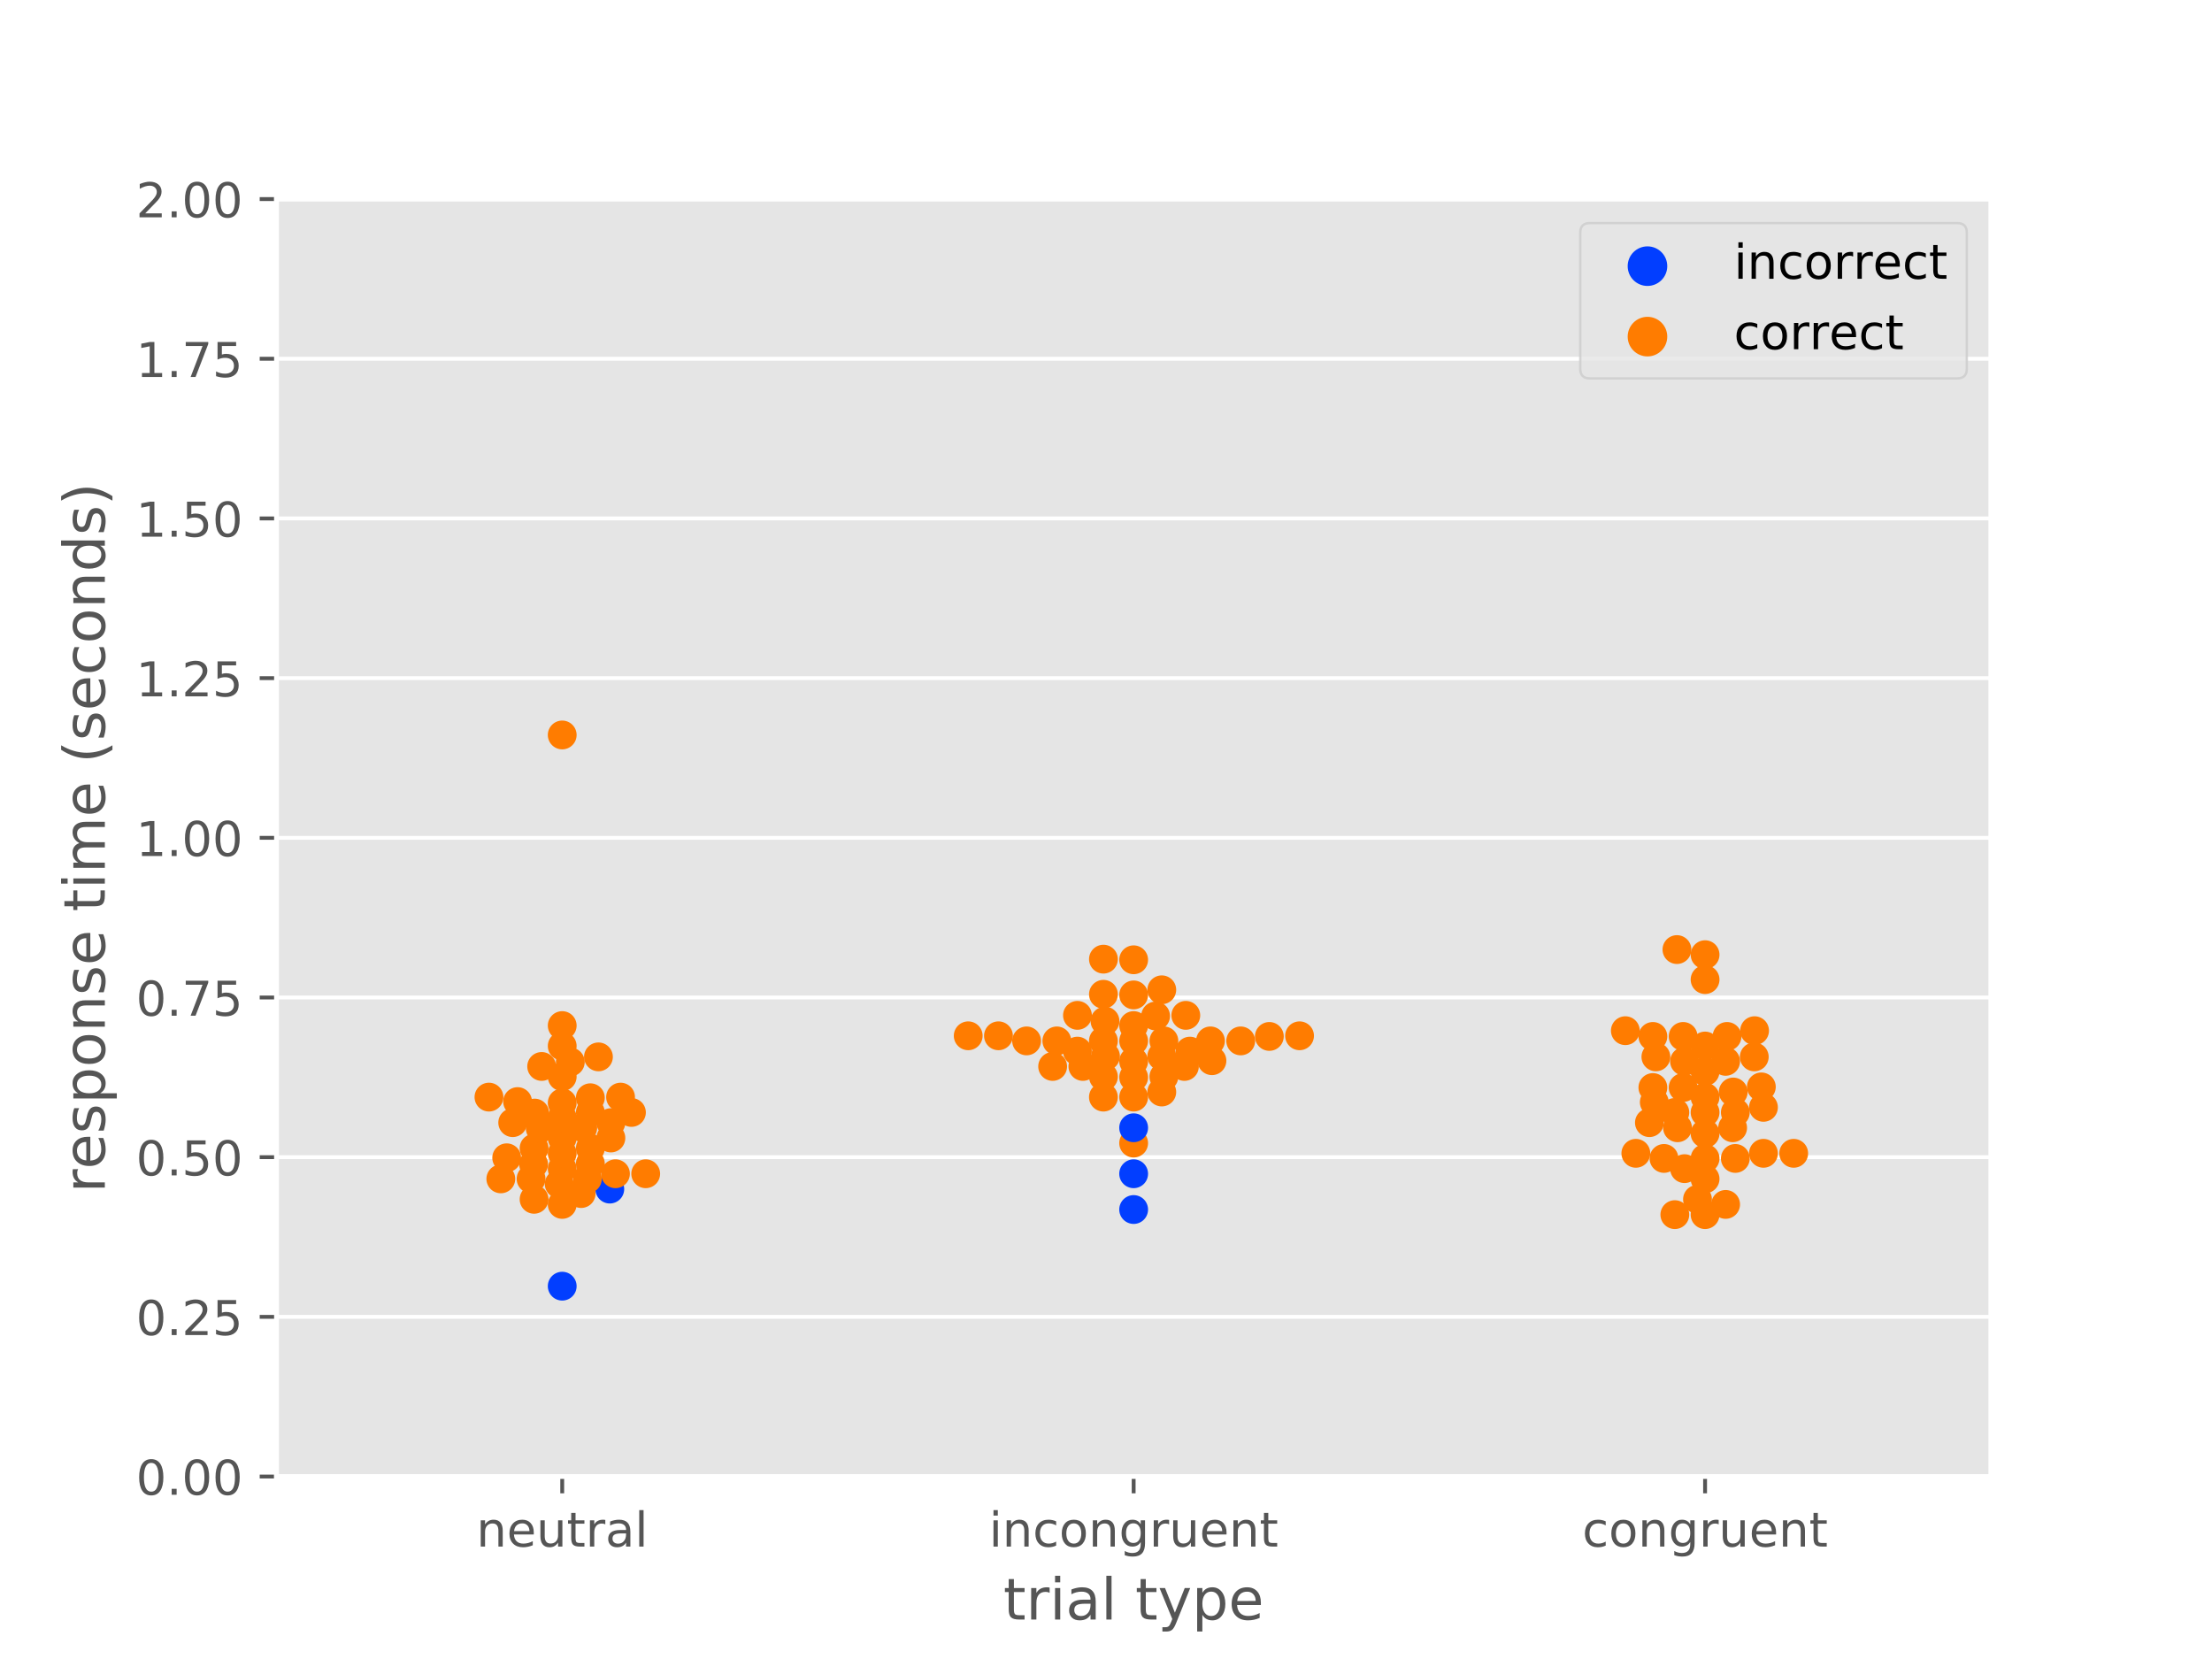 <?xml version="1.0" encoding="utf-8" standalone="no"?>
<!DOCTYPE svg PUBLIC "-//W3C//DTD SVG 1.1//EN"
  "http://www.w3.org/Graphics/SVG/1.1/DTD/svg11.dtd">
<!-- Created with matplotlib (https://matplotlib.org/) -->
<svg height="345.6pt" version="1.1" viewBox="0 0 460.8 345.6" width="460.8pt" xmlns="http://www.w3.org/2000/svg" xmlns:xlink="http://www.w3.org/1999/xlink">
 <defs>
  <style type="text/css">
*{stroke-linecap:butt;stroke-linejoin:round;}
  </style>
 </defs>
 <g id="figure_1">
  <g id="patch_1">
   <path d="M 0 345.6 
L 460.8 345.6 
L 460.8 0 
L 0 0 
z
" style="fill:#ffffff;"/>
  </g>
  <g id="axes_1">
   <g id="patch_2">
    <path d="M 57.6 307.584 
L 414.72 307.584 
L 414.72 41.472 
L 57.6 41.472 
z
" style="fill:#e5e5e5;"/>
   </g>
   <g id="matplotlib.axis_1">
    <g id="xtick_1">
     <g id="line2d_1">
      <defs>
       <path d="M 0 0 
L 0 3.5 
" id="m56d4033f7f" style="stroke:#555555;stroke-width:0.8;"/>
      </defs>
      <g>
       <use style="fill:#555555;stroke:#555555;stroke-width:0.8;" x="117.12" xlink:href="#m56d4033f7f" y="307.584"/>
      </g>
     </g>
     <g id="text_1">
      <!-- neutral -->
      <defs>
       <path d="M 54.891 33.016 
L 54.891 0 
L 45.906 0 
L 45.906 32.719 
Q 45.906 40.484 42.875 44.328 
Q 39.844 48.188 33.797 48.188 
Q 26.516 48.188 22.312 43.547 
Q 18.109 38.922 18.109 30.906 
L 18.109 0 
L 9.078 0 
L 9.078 54.688 
L 18.109 54.688 
L 18.109 46.188 
Q 21.344 51.125 25.703 53.562 
Q 30.078 56 35.797 56 
Q 45.219 56 50.047 50.172 
Q 54.891 44.344 54.891 33.016 
z
" id="DejaVuSans-110"/>
       <path d="M 56.203 29.594 
L 56.203 25.203 
L 14.891 25.203 
Q 15.484 15.922 20.484 11.062 
Q 25.484 6.203 34.422 6.203 
Q 39.594 6.203 44.453 7.469 
Q 49.312 8.734 54.109 11.281 
L 54.109 2.781 
Q 49.266 0.734 44.188 -0.344 
Q 39.109 -1.422 33.891 -1.422 
Q 20.797 -1.422 13.156 6.188 
Q 5.516 13.812 5.516 26.812 
Q 5.516 40.234 12.766 48.109 
Q 20.016 56 32.328 56 
Q 43.359 56 49.781 48.891 
Q 56.203 41.797 56.203 29.594 
z
M 47.219 32.234 
Q 47.125 39.594 43.094 43.984 
Q 39.062 48.391 32.422 48.391 
Q 24.906 48.391 20.391 44.141 
Q 15.875 39.891 15.188 32.172 
z
" id="DejaVuSans-101"/>
       <path d="M 8.5 21.578 
L 8.5 54.688 
L 17.484 54.688 
L 17.484 21.922 
Q 17.484 14.156 20.5 10.266 
Q 23.531 6.391 29.594 6.391 
Q 36.859 6.391 41.078 11.031 
Q 45.312 15.672 45.312 23.688 
L 45.312 54.688 
L 54.297 54.688 
L 54.297 0 
L 45.312 0 
L 45.312 8.406 
Q 42.047 3.422 37.719 1 
Q 33.406 -1.422 27.688 -1.422 
Q 18.266 -1.422 13.375 4.438 
Q 8.5 10.297 8.5 21.578 
z
M 31.109 56 
z
" id="DejaVuSans-117"/>
       <path d="M 18.312 70.219 
L 18.312 54.688 
L 36.812 54.688 
L 36.812 47.703 
L 18.312 47.703 
L 18.312 18.016 
Q 18.312 11.328 20.141 9.422 
Q 21.969 7.516 27.594 7.516 
L 36.812 7.516 
L 36.812 0 
L 27.594 0 
Q 17.188 0 13.234 3.875 
Q 9.281 7.766 9.281 18.016 
L 9.281 47.703 
L 2.688 47.703 
L 2.688 54.688 
L 9.281 54.688 
L 9.281 70.219 
z
" id="DejaVuSans-116"/>
       <path d="M 41.109 46.297 
Q 39.594 47.172 37.812 47.578 
Q 36.031 48 33.891 48 
Q 26.266 48 22.188 43.047 
Q 18.109 38.094 18.109 28.812 
L 18.109 0 
L 9.078 0 
L 9.078 54.688 
L 18.109 54.688 
L 18.109 46.188 
Q 20.953 51.172 25.484 53.578 
Q 30.031 56 36.531 56 
Q 37.453 56 38.578 55.875 
Q 39.703 55.766 41.062 55.516 
z
" id="DejaVuSans-114"/>
       <path d="M 34.281 27.484 
Q 23.391 27.484 19.188 25 
Q 14.984 22.516 14.984 16.5 
Q 14.984 11.719 18.141 8.906 
Q 21.297 6.109 26.703 6.109 
Q 34.188 6.109 38.703 11.406 
Q 43.219 16.703 43.219 25.484 
L 43.219 27.484 
z
M 52.203 31.203 
L 52.203 0 
L 43.219 0 
L 43.219 8.297 
Q 40.141 3.328 35.547 0.953 
Q 30.953 -1.422 24.312 -1.422 
Q 15.922 -1.422 10.953 3.297 
Q 6 8.016 6 15.922 
Q 6 25.141 12.172 29.828 
Q 18.359 34.516 30.609 34.516 
L 43.219 34.516 
L 43.219 35.406 
Q 43.219 41.609 39.141 45 
Q 35.062 48.391 27.688 48.391 
Q 23 48.391 18.547 47.266 
Q 14.109 46.141 10.016 43.891 
L 10.016 52.203 
Q 14.938 54.109 19.578 55.047 
Q 24.219 56 28.609 56 
Q 40.484 56 46.344 49.844 
Q 52.203 43.703 52.203 31.203 
z
" id="DejaVuSans-97"/>
       <path d="M 9.422 75.984 
L 18.406 75.984 
L 18.406 0 
L 9.422 0 
z
" id="DejaVuSans-108"/>
      </defs>
      <g style="fill:#555555;" transform="translate(99.237 322.182)scale(0.1 -0.1)">
       <use xlink:href="#DejaVuSans-110"/>
       <use x="63.379" xlink:href="#DejaVuSans-101"/>
       <use x="124.902" xlink:href="#DejaVuSans-117"/>
       <use x="188.281" xlink:href="#DejaVuSans-116"/>
       <use x="227.49" xlink:href="#DejaVuSans-114"/>
       <use x="268.604" xlink:href="#DejaVuSans-97"/>
       <use x="329.883" xlink:href="#DejaVuSans-108"/>
      </g>
     </g>
    </g>
    <g id="xtick_2">
     <g id="line2d_2">
      <g>
       <use style="fill:#555555;stroke:#555555;stroke-width:0.8;" x="236.16" xlink:href="#m56d4033f7f" y="307.584"/>
      </g>
     </g>
     <g id="text_2">
      <!-- incongruent -->
      <defs>
       <path d="M 9.422 54.688 
L 18.406 54.688 
L 18.406 0 
L 9.422 0 
z
M 9.422 75.984 
L 18.406 75.984 
L 18.406 64.594 
L 9.422 64.594 
z
" id="DejaVuSans-105"/>
       <path d="M 48.781 52.594 
L 48.781 44.188 
Q 44.969 46.297 41.141 47.344 
Q 37.312 48.391 33.406 48.391 
Q 24.656 48.391 19.812 42.844 
Q 14.984 37.312 14.984 27.297 
Q 14.984 17.281 19.812 11.734 
Q 24.656 6.203 33.406 6.203 
Q 37.312 6.203 41.141 7.25 
Q 44.969 8.297 48.781 10.406 
L 48.781 2.094 
Q 45.016 0.344 40.984 -0.531 
Q 36.969 -1.422 32.422 -1.422 
Q 20.062 -1.422 12.781 6.344 
Q 5.516 14.109 5.516 27.297 
Q 5.516 40.672 12.859 48.328 
Q 20.219 56 33.016 56 
Q 37.156 56 41.109 55.141 
Q 45.062 54.297 48.781 52.594 
z
" id="DejaVuSans-99"/>
       <path d="M 30.609 48.391 
Q 23.391 48.391 19.188 42.75 
Q 14.984 37.109 14.984 27.297 
Q 14.984 17.484 19.156 11.844 
Q 23.344 6.203 30.609 6.203 
Q 37.797 6.203 41.984 11.859 
Q 46.188 17.531 46.188 27.297 
Q 46.188 37.016 41.984 42.703 
Q 37.797 48.391 30.609 48.391 
z
M 30.609 56 
Q 42.328 56 49.016 48.375 
Q 55.719 40.766 55.719 27.297 
Q 55.719 13.875 49.016 6.219 
Q 42.328 -1.422 30.609 -1.422 
Q 18.844 -1.422 12.172 6.219 
Q 5.516 13.875 5.516 27.297 
Q 5.516 40.766 12.172 48.375 
Q 18.844 56 30.609 56 
z
" id="DejaVuSans-111"/>
       <path d="M 45.406 27.984 
Q 45.406 37.75 41.375 43.109 
Q 37.359 48.484 30.078 48.484 
Q 22.859 48.484 18.828 43.109 
Q 14.797 37.75 14.797 27.984 
Q 14.797 18.266 18.828 12.891 
Q 22.859 7.516 30.078 7.516 
Q 37.359 7.516 41.375 12.891 
Q 45.406 18.266 45.406 27.984 
z
M 54.391 6.781 
Q 54.391 -7.172 48.188 -13.984 
Q 42 -20.797 29.203 -20.797 
Q 24.469 -20.797 20.266 -20.094 
Q 16.062 -19.391 12.109 -17.922 
L 12.109 -9.188 
Q 16.062 -11.328 19.922 -12.344 
Q 23.781 -13.375 27.781 -13.375 
Q 36.625 -13.375 41.016 -8.766 
Q 45.406 -4.156 45.406 5.172 
L 45.406 9.625 
Q 42.625 4.781 38.281 2.391 
Q 33.938 0 27.875 0 
Q 17.828 0 11.672 7.656 
Q 5.516 15.328 5.516 27.984 
Q 5.516 40.672 11.672 48.328 
Q 17.828 56 27.875 56 
Q 33.938 56 38.281 53.609 
Q 42.625 51.219 45.406 46.391 
L 45.406 54.688 
L 54.391 54.688 
z
" id="DejaVuSans-103"/>
      </defs>
      <g style="fill:#555555;" transform="translate(206.021 322.182)scale(0.1 -0.1)">
       <use xlink:href="#DejaVuSans-105"/>
       <use x="27.783" xlink:href="#DejaVuSans-110"/>
       <use x="91.162" xlink:href="#DejaVuSans-99"/>
       <use x="146.143" xlink:href="#DejaVuSans-111"/>
       <use x="207.324" xlink:href="#DejaVuSans-110"/>
       <use x="270.703" xlink:href="#DejaVuSans-103"/>
       <use x="334.18" xlink:href="#DejaVuSans-114"/>
       <use x="375.293" xlink:href="#DejaVuSans-117"/>
       <use x="438.672" xlink:href="#DejaVuSans-101"/>
       <use x="500.195" xlink:href="#DejaVuSans-110"/>
       <use x="563.574" xlink:href="#DejaVuSans-116"/>
      </g>
     </g>
    </g>
    <g id="xtick_3">
     <g id="line2d_3">
      <g>
       <use style="fill:#555555;stroke:#555555;stroke-width:0.8;" x="355.2" xlink:href="#m56d4033f7f" y="307.584"/>
      </g>
     </g>
     <g id="text_3">
      <!-- congruent -->
      <g style="fill:#555555;" transform="translate(329.619 322.182)scale(0.1 -0.1)">
       <use xlink:href="#DejaVuSans-99"/>
       <use x="54.98" xlink:href="#DejaVuSans-111"/>
       <use x="116.162" xlink:href="#DejaVuSans-110"/>
       <use x="179.541" xlink:href="#DejaVuSans-103"/>
       <use x="243.018" xlink:href="#DejaVuSans-114"/>
       <use x="284.131" xlink:href="#DejaVuSans-117"/>
       <use x="347.51" xlink:href="#DejaVuSans-101"/>
       <use x="409.033" xlink:href="#DejaVuSans-110"/>
       <use x="472.412" xlink:href="#DejaVuSans-116"/>
      </g>
     </g>
    </g>
    <g id="text_4">
     <!-- trial type -->
     <defs>
      <path id="DejaVuSans-32"/>
      <path d="M 32.172 -5.078 
Q 28.375 -14.844 24.75 -17.812 
Q 21.141 -20.797 15.094 -20.797 
L 7.906 -20.797 
L 7.906 -13.281 
L 13.188 -13.281 
Q 16.891 -13.281 18.938 -11.516 
Q 21 -9.766 23.484 -3.219 
L 25.094 0.875 
L 2.984 54.688 
L 12.5 54.688 
L 29.594 11.922 
L 46.688 54.688 
L 56.203 54.688 
z
" id="DejaVuSans-121"/>
      <path d="M 18.109 8.203 
L 18.109 -20.797 
L 9.078 -20.797 
L 9.078 54.688 
L 18.109 54.688 
L 18.109 46.391 
Q 20.953 51.266 25.266 53.625 
Q 29.594 56 35.594 56 
Q 45.562 56 51.781 48.094 
Q 58.016 40.188 58.016 27.297 
Q 58.016 14.406 51.781 6.484 
Q 45.562 -1.422 35.594 -1.422 
Q 29.594 -1.422 25.266 0.953 
Q 20.953 3.328 18.109 8.203 
z
M 48.688 27.297 
Q 48.688 37.203 44.609 42.844 
Q 40.531 48.484 33.406 48.484 
Q 26.266 48.484 22.188 42.844 
Q 18.109 37.203 18.109 27.297 
Q 18.109 17.391 22.188 11.75 
Q 26.266 6.109 33.406 6.109 
Q 40.531 6.109 44.609 11.75 
Q 48.688 17.391 48.688 27.297 
z
" id="DejaVuSans-112"/>
     </defs>
     <g style="fill:#555555;" transform="translate(209.019 337.38)scale(0.12 -0.12)">
      <use xlink:href="#DejaVuSans-116"/>
      <use x="39.209" xlink:href="#DejaVuSans-114"/>
      <use x="80.322" xlink:href="#DejaVuSans-105"/>
      <use x="108.105" xlink:href="#DejaVuSans-97"/>
      <use x="169.385" xlink:href="#DejaVuSans-108"/>
      <use x="197.168" xlink:href="#DejaVuSans-32"/>
      <use x="228.955" xlink:href="#DejaVuSans-116"/>
      <use x="268.164" xlink:href="#DejaVuSans-121"/>
      <use x="327.344" xlink:href="#DejaVuSans-112"/>
      <use x="390.82" xlink:href="#DejaVuSans-101"/>
     </g>
    </g>
   </g>
   <g id="matplotlib.axis_2">
    <g id="ytick_1">
     <g id="line2d_4">
      <path clip-path="url(#p4dd59819ba)" d="M 57.6 307.584 
L 414.72 307.584 
" style="fill:none;stroke:#ffffff;stroke-linecap:square;stroke-width:0.8;"/>
     </g>
     <g id="line2d_5">
      <defs>
       <path d="M 0 0 
L -3.5 0 
" id="m94da545f03" style="stroke:#555555;stroke-width:0.8;"/>
      </defs>
      <g>
       <use style="fill:#555555;stroke:#555555;stroke-width:0.8;" x="57.6" xlink:href="#m94da545f03" y="307.584"/>
      </g>
     </g>
     <g id="text_5">
      <!-- 0.00 -->
      <defs>
       <path d="M 31.781 66.406 
Q 24.172 66.406 20.328 58.906 
Q 16.5 51.422 16.5 36.375 
Q 16.5 21.391 20.328 13.891 
Q 24.172 6.391 31.781 6.391 
Q 39.453 6.391 43.281 13.891 
Q 47.125 21.391 47.125 36.375 
Q 47.125 51.422 43.281 58.906 
Q 39.453 66.406 31.781 66.406 
z
M 31.781 74.219 
Q 44.047 74.219 50.516 64.516 
Q 56.984 54.828 56.984 36.375 
Q 56.984 17.969 50.516 8.266 
Q 44.047 -1.422 31.781 -1.422 
Q 19.531 -1.422 13.062 8.266 
Q 6.594 17.969 6.594 36.375 
Q 6.594 54.828 13.062 64.516 
Q 19.531 74.219 31.781 74.219 
z
" id="DejaVuSans-48"/>
       <path d="M 10.688 12.406 
L 21 12.406 
L 21 0 
L 10.688 0 
z
" id="DejaVuSans-46"/>
      </defs>
      <g style="fill:#555555;" transform="translate(28.334 311.383)scale(0.1 -0.1)">
       <use xlink:href="#DejaVuSans-48"/>
       <use x="63.623" xlink:href="#DejaVuSans-46"/>
       <use x="95.41" xlink:href="#DejaVuSans-48"/>
       <use x="159.033" xlink:href="#DejaVuSans-48"/>
      </g>
     </g>
    </g>
    <g id="ytick_2">
     <g id="line2d_6">
      <path clip-path="url(#p4dd59819ba)" d="M 57.6 274.32 
L 414.72 274.32 
" style="fill:none;stroke:#ffffff;stroke-linecap:square;stroke-width:0.8;"/>
     </g>
     <g id="line2d_7">
      <g>
       <use style="fill:#555555;stroke:#555555;stroke-width:0.8;" x="57.6" xlink:href="#m94da545f03" y="274.32"/>
      </g>
     </g>
     <g id="text_6">
      <!-- 0.25 -->
      <defs>
       <path d="M 19.188 8.297 
L 53.609 8.297 
L 53.609 0 
L 7.328 0 
L 7.328 8.297 
Q 12.938 14.109 22.625 23.891 
Q 32.328 33.688 34.812 36.531 
Q 39.547 41.844 41.422 45.531 
Q 43.312 49.219 43.312 52.781 
Q 43.312 58.594 39.234 62.25 
Q 35.156 65.922 28.609 65.922 
Q 23.969 65.922 18.812 64.312 
Q 13.672 62.703 7.812 59.422 
L 7.812 69.391 
Q 13.766 71.781 18.938 73 
Q 24.125 74.219 28.422 74.219 
Q 39.75 74.219 46.484 68.547 
Q 53.219 62.891 53.219 53.422 
Q 53.219 48.922 51.531 44.891 
Q 49.859 40.875 45.406 35.406 
Q 44.188 33.984 37.641 27.219 
Q 31.109 20.453 19.188 8.297 
z
" id="DejaVuSans-50"/>
       <path d="M 10.797 72.906 
L 49.516 72.906 
L 49.516 64.594 
L 19.828 64.594 
L 19.828 46.734 
Q 21.969 47.469 24.109 47.828 
Q 26.266 48.188 28.422 48.188 
Q 40.625 48.188 47.75 41.5 
Q 54.891 34.812 54.891 23.391 
Q 54.891 11.625 47.562 5.094 
Q 40.234 -1.422 26.906 -1.422 
Q 22.312 -1.422 17.547 -0.641 
Q 12.797 0.141 7.719 1.703 
L 7.719 11.625 
Q 12.109 9.234 16.797 8.062 
Q 21.484 6.891 26.703 6.891 
Q 35.156 6.891 40.078 11.328 
Q 45.016 15.766 45.016 23.391 
Q 45.016 31 40.078 35.438 
Q 35.156 39.891 26.703 39.891 
Q 22.75 39.891 18.812 39.016 
Q 14.891 38.141 10.797 36.281 
z
" id="DejaVuSans-53"/>
      </defs>
      <g style="fill:#555555;" transform="translate(28.334 278.119)scale(0.1 -0.1)">
       <use xlink:href="#DejaVuSans-48"/>
       <use x="63.623" xlink:href="#DejaVuSans-46"/>
       <use x="95.41" xlink:href="#DejaVuSans-50"/>
       <use x="159.033" xlink:href="#DejaVuSans-53"/>
      </g>
     </g>
    </g>
    <g id="ytick_3">
     <g id="line2d_8">
      <path clip-path="url(#p4dd59819ba)" d="M 57.6 241.056 
L 414.72 241.056 
" style="fill:none;stroke:#ffffff;stroke-linecap:square;stroke-width:0.8;"/>
     </g>
     <g id="line2d_9">
      <g>
       <use style="fill:#555555;stroke:#555555;stroke-width:0.8;" x="57.6" xlink:href="#m94da545f03" y="241.056"/>
      </g>
     </g>
     <g id="text_7">
      <!-- 0.50 -->
      <g style="fill:#555555;" transform="translate(28.334 244.855)scale(0.1 -0.1)">
       <use xlink:href="#DejaVuSans-48"/>
       <use x="63.623" xlink:href="#DejaVuSans-46"/>
       <use x="95.41" xlink:href="#DejaVuSans-53"/>
       <use x="159.033" xlink:href="#DejaVuSans-48"/>
      </g>
     </g>
    </g>
    <g id="ytick_4">
     <g id="line2d_10">
      <path clip-path="url(#p4dd59819ba)" d="M 57.6 207.792 
L 414.72 207.792 
" style="fill:none;stroke:#ffffff;stroke-linecap:square;stroke-width:0.8;"/>
     </g>
     <g id="line2d_11">
      <g>
       <use style="fill:#555555;stroke:#555555;stroke-width:0.8;" x="57.6" xlink:href="#m94da545f03" y="207.792"/>
      </g>
     </g>
     <g id="text_8">
      <!-- 0.75 -->
      <defs>
       <path d="M 8.203 72.906 
L 55.078 72.906 
L 55.078 68.703 
L 28.609 0 
L 18.312 0 
L 43.219 64.594 
L 8.203 64.594 
z
" id="DejaVuSans-55"/>
      </defs>
      <g style="fill:#555555;" transform="translate(28.334 211.591)scale(0.1 -0.1)">
       <use xlink:href="#DejaVuSans-48"/>
       <use x="63.623" xlink:href="#DejaVuSans-46"/>
       <use x="95.41" xlink:href="#DejaVuSans-55"/>
       <use x="159.033" xlink:href="#DejaVuSans-53"/>
      </g>
     </g>
    </g>
    <g id="ytick_5">
     <g id="line2d_12">
      <path clip-path="url(#p4dd59819ba)" d="M 57.6 174.528 
L 414.72 174.528 
" style="fill:none;stroke:#ffffff;stroke-linecap:square;stroke-width:0.8;"/>
     </g>
     <g id="line2d_13">
      <g>
       <use style="fill:#555555;stroke:#555555;stroke-width:0.8;" x="57.6" xlink:href="#m94da545f03" y="174.528"/>
      </g>
     </g>
     <g id="text_9">
      <!-- 1.00 -->
      <defs>
       <path d="M 12.406 8.297 
L 28.516 8.297 
L 28.516 63.922 
L 10.984 60.406 
L 10.984 69.391 
L 28.422 72.906 
L 38.281 72.906 
L 38.281 8.297 
L 54.391 8.297 
L 54.391 0 
L 12.406 0 
z
" id="DejaVuSans-49"/>
      </defs>
      <g style="fill:#555555;" transform="translate(28.334 178.327)scale(0.1 -0.1)">
       <use xlink:href="#DejaVuSans-49"/>
       <use x="63.623" xlink:href="#DejaVuSans-46"/>
       <use x="95.41" xlink:href="#DejaVuSans-48"/>
       <use x="159.033" xlink:href="#DejaVuSans-48"/>
      </g>
     </g>
    </g>
    <g id="ytick_6">
     <g id="line2d_14">
      <path clip-path="url(#p4dd59819ba)" d="M 57.6 141.264 
L 414.72 141.264 
" style="fill:none;stroke:#ffffff;stroke-linecap:square;stroke-width:0.8;"/>
     </g>
     <g id="line2d_15">
      <g>
       <use style="fill:#555555;stroke:#555555;stroke-width:0.8;" x="57.6" xlink:href="#m94da545f03" y="141.264"/>
      </g>
     </g>
     <g id="text_10">
      <!-- 1.25 -->
      <g style="fill:#555555;" transform="translate(28.334 145.063)scale(0.1 -0.1)">
       <use xlink:href="#DejaVuSans-49"/>
       <use x="63.623" xlink:href="#DejaVuSans-46"/>
       <use x="95.41" xlink:href="#DejaVuSans-50"/>
       <use x="159.033" xlink:href="#DejaVuSans-53"/>
      </g>
     </g>
    </g>
    <g id="ytick_7">
     <g id="line2d_16">
      <path clip-path="url(#p4dd59819ba)" d="M 57.6 108 
L 414.72 108 
" style="fill:none;stroke:#ffffff;stroke-linecap:square;stroke-width:0.8;"/>
     </g>
     <g id="line2d_17">
      <g>
       <use style="fill:#555555;stroke:#555555;stroke-width:0.8;" x="57.6" xlink:href="#m94da545f03" y="108"/>
      </g>
     </g>
     <g id="text_11">
      <!-- 1.50 -->
      <g style="fill:#555555;" transform="translate(28.334 111.799)scale(0.1 -0.1)">
       <use xlink:href="#DejaVuSans-49"/>
       <use x="63.623" xlink:href="#DejaVuSans-46"/>
       <use x="95.41" xlink:href="#DejaVuSans-53"/>
       <use x="159.033" xlink:href="#DejaVuSans-48"/>
      </g>
     </g>
    </g>
    <g id="ytick_8">
     <g id="line2d_18">
      <path clip-path="url(#p4dd59819ba)" d="M 57.6 74.736 
L 414.72 74.736 
" style="fill:none;stroke:#ffffff;stroke-linecap:square;stroke-width:0.8;"/>
     </g>
     <g id="line2d_19">
      <g>
       <use style="fill:#555555;stroke:#555555;stroke-width:0.8;" x="57.6" xlink:href="#m94da545f03" y="74.736"/>
      </g>
     </g>
     <g id="text_12">
      <!-- 1.75 -->
      <g style="fill:#555555;" transform="translate(28.334 78.535)scale(0.1 -0.1)">
       <use xlink:href="#DejaVuSans-49"/>
       <use x="63.623" xlink:href="#DejaVuSans-46"/>
       <use x="95.41" xlink:href="#DejaVuSans-55"/>
       <use x="159.033" xlink:href="#DejaVuSans-53"/>
      </g>
     </g>
    </g>
    <g id="ytick_9">
     <g id="line2d_20">
      <path clip-path="url(#p4dd59819ba)" d="M 57.6 41.472 
L 414.72 41.472 
" style="fill:none;stroke:#ffffff;stroke-linecap:square;stroke-width:0.8;"/>
     </g>
     <g id="line2d_21">
      <g>
       <use style="fill:#555555;stroke:#555555;stroke-width:0.8;" x="57.6" xlink:href="#m94da545f03" y="41.472"/>
      </g>
     </g>
     <g id="text_13">
      <!-- 2.00 -->
      <g style="fill:#555555;" transform="translate(28.334 45.271)scale(0.1 -0.1)">
       <use xlink:href="#DejaVuSans-50"/>
       <use x="63.623" xlink:href="#DejaVuSans-46"/>
       <use x="95.41" xlink:href="#DejaVuSans-48"/>
       <use x="159.033" xlink:href="#DejaVuSans-48"/>
      </g>
     </g>
    </g>
    <g id="text_14">
     <!-- response time (seconds) -->
     <defs>
      <path d="M 44.281 53.078 
L 44.281 44.578 
Q 40.484 46.531 36.375 47.5 
Q 32.281 48.484 27.875 48.484 
Q 21.188 48.484 17.844 46.438 
Q 14.5 44.391 14.5 40.281 
Q 14.5 37.156 16.891 35.375 
Q 19.281 33.594 26.516 31.984 
L 29.594 31.297 
Q 39.156 29.25 43.188 25.516 
Q 47.219 21.781 47.219 15.094 
Q 47.219 7.469 41.188 3.016 
Q 35.156 -1.422 24.609 -1.422 
Q 20.219 -1.422 15.453 -0.562 
Q 10.688 0.297 5.422 2 
L 5.422 11.281 
Q 10.406 8.688 15.234 7.391 
Q 20.062 6.109 24.812 6.109 
Q 31.156 6.109 34.562 8.281 
Q 37.984 10.453 37.984 14.406 
Q 37.984 18.062 35.516 20.016 
Q 33.062 21.969 24.703 23.781 
L 21.578 24.516 
Q 13.234 26.266 9.516 29.906 
Q 5.812 33.547 5.812 39.891 
Q 5.812 47.609 11.281 51.797 
Q 16.75 56 26.812 56 
Q 31.781 56 36.172 55.266 
Q 40.578 54.547 44.281 53.078 
z
" id="DejaVuSans-115"/>
      <path d="M 52 44.188 
Q 55.375 50.25 60.062 53.125 
Q 64.75 56 71.094 56 
Q 79.641 56 84.281 50.016 
Q 88.922 44.047 88.922 33.016 
L 88.922 0 
L 79.891 0 
L 79.891 32.719 
Q 79.891 40.578 77.094 44.375 
Q 74.312 48.188 68.609 48.188 
Q 61.625 48.188 57.562 43.547 
Q 53.516 38.922 53.516 30.906 
L 53.516 0 
L 44.484 0 
L 44.484 32.719 
Q 44.484 40.625 41.703 44.406 
Q 38.922 48.188 33.109 48.188 
Q 26.219 48.188 22.156 43.531 
Q 18.109 38.875 18.109 30.906 
L 18.109 0 
L 9.078 0 
L 9.078 54.688 
L 18.109 54.688 
L 18.109 46.188 
Q 21.188 51.219 25.484 53.609 
Q 29.781 56 35.688 56 
Q 41.656 56 45.828 52.969 
Q 50 49.953 52 44.188 
z
" id="DejaVuSans-109"/>
      <path d="M 31 75.875 
Q 24.469 64.656 21.281 53.656 
Q 18.109 42.672 18.109 31.391 
Q 18.109 20.125 21.312 9.062 
Q 24.516 -2 31 -13.188 
L 23.188 -13.188 
Q 15.875 -1.703 12.234 9.375 
Q 8.594 20.453 8.594 31.391 
Q 8.594 42.281 12.203 53.312 
Q 15.828 64.359 23.188 75.875 
z
" id="DejaVuSans-40"/>
      <path d="M 45.406 46.391 
L 45.406 75.984 
L 54.391 75.984 
L 54.391 0 
L 45.406 0 
L 45.406 8.203 
Q 42.578 3.328 38.25 0.953 
Q 33.938 -1.422 27.875 -1.422 
Q 17.969 -1.422 11.734 6.484 
Q 5.516 14.406 5.516 27.297 
Q 5.516 40.188 11.734 48.094 
Q 17.969 56 27.875 56 
Q 33.938 56 38.25 53.625 
Q 42.578 51.266 45.406 46.391 
z
M 14.797 27.297 
Q 14.797 17.391 18.875 11.75 
Q 22.953 6.109 30.078 6.109 
Q 37.203 6.109 41.297 11.75 
Q 45.406 17.391 45.406 27.297 
Q 45.406 37.203 41.297 42.844 
Q 37.203 48.484 30.078 48.484 
Q 22.953 48.484 18.875 42.844 
Q 14.797 37.203 14.797 27.297 
z
" id="DejaVuSans-100"/>
      <path d="M 8.016 75.875 
L 15.828 75.875 
Q 23.141 64.359 26.781 53.312 
Q 30.422 42.281 30.422 31.391 
Q 30.422 20.453 26.781 9.375 
Q 23.141 -1.703 15.828 -13.188 
L 8.016 -13.188 
Q 14.5 -2 17.703 9.062 
Q 20.906 20.125 20.906 31.391 
Q 20.906 42.672 17.703 53.656 
Q 14.5 64.656 8.016 75.875 
z
" id="DejaVuSans-41"/>
     </defs>
     <g style="fill:#555555;" transform="translate(21.839 248.486)rotate(-90)scale(0.12 -0.12)">
      <use xlink:href="#DejaVuSans-114"/>
      <use x="41.082" xlink:href="#DejaVuSans-101"/>
      <use x="102.605" xlink:href="#DejaVuSans-115"/>
      <use x="154.705" xlink:href="#DejaVuSans-112"/>
      <use x="218.182" xlink:href="#DejaVuSans-111"/>
      <use x="279.363" xlink:href="#DejaVuSans-110"/>
      <use x="342.742" xlink:href="#DejaVuSans-115"/>
      <use x="394.842" xlink:href="#DejaVuSans-101"/>
      <use x="456.365" xlink:href="#DejaVuSans-32"/>
      <use x="488.152" xlink:href="#DejaVuSans-116"/>
      <use x="527.361" xlink:href="#DejaVuSans-105"/>
      <use x="555.145" xlink:href="#DejaVuSans-109"/>
      <use x="652.557" xlink:href="#DejaVuSans-101"/>
      <use x="714.08" xlink:href="#DejaVuSans-32"/>
      <use x="745.867" xlink:href="#DejaVuSans-40"/>
      <use x="784.881" xlink:href="#DejaVuSans-115"/>
      <use x="836.98" xlink:href="#DejaVuSans-101"/>
      <use x="898.504" xlink:href="#DejaVuSans-99"/>
      <use x="953.484" xlink:href="#DejaVuSans-111"/>
      <use x="1014.666" xlink:href="#DejaVuSans-110"/>
      <use x="1078.045" xlink:href="#DejaVuSans-100"/>
      <use x="1141.521" xlink:href="#DejaVuSans-115"/>
      <use x="1193.621" xlink:href="#DejaVuSans-41"/>
     </g>
    </g>
   </g>
   <g id="PathCollection_1"/>
   <g id="PathCollection_2"/>
   <g id="patch_3">
    <path d="M 57.6 307.584 
L 57.6 41.472 
" style="fill:none;stroke:#ffffff;stroke-linecap:square;stroke-linejoin:miter;"/>
   </g>
   <g id="patch_4">
    <path d="M 414.72 307.584 
L 414.72 41.472 
" style="fill:none;stroke:#ffffff;stroke-linecap:square;stroke-linejoin:miter;"/>
   </g>
   <g id="patch_5">
    <path d="M 57.6 307.584 
L 414.72 307.584 
" style="fill:none;stroke:#ffffff;stroke-linecap:square;stroke-linejoin:miter;"/>
   </g>
   <g id="patch_6">
    <path d="M 57.6 41.472 
L 414.72 41.472 
" style="fill:none;stroke:#ffffff;stroke-linecap:square;stroke-linejoin:miter;"/>
   </g>
   <g id="PathCollection_3">
    <defs>
     <path d="M 0 3 
C 0.796 3 1.559 2.684 2.121 2.121 
C 2.684 1.559 3 0.796 3 0 
C 3 -0.796 2.684 -1.559 2.121 -2.121 
C 1.559 -2.684 0.796 -3 0 -3 
C -0.796 -3 -1.559 -2.684 -2.121 -2.121 
C -2.684 -1.559 -3 -0.796 -3 0 
C -3 0.796 -2.684 1.559 -2.121 2.121 
C -1.559 2.684 -0.796 3 0 3 
z
" id="C0_0_81273c3549"/>
    </defs>
    <g clip-path="url(#p4dd59819ba)">
     <use style="fill:#023eff;" x="117.12" xlink:href="#C0_0_81273c3549" y="267.933"/>
    </g>
    <g clip-path="url(#p4dd59819ba)">
     <use style="fill:#ff7c00;" x="117.12" xlink:href="#C0_0_81273c3549" y="250.902"/>
    </g>
    <g clip-path="url(#p4dd59819ba)">
     <use style="fill:#ff7c00;" x="111.259" xlink:href="#C0_0_81273c3549" y="249.838"/>
    </g>
    <g clip-path="url(#p4dd59819ba)">
     <use style="fill:#ff7c00;" x="121.066" xlink:href="#C0_0_81273c3549" y="248.64"/>
    </g>
    <g clip-path="url(#p4dd59819ba)">
     <use style="fill:#023eff;" x="127.032" xlink:href="#C0_0_81273c3549" y="247.709"/>
    </g>
    <g clip-path="url(#p4dd59819ba)">
     <use style="fill:#ff7c00;" x="116.493" xlink:href="#C0_0_81273c3549" y="246.644"/>
    </g>
    <g clip-path="url(#p4dd59819ba)">
     <use style="fill:#ff7c00;" x="122.354" xlink:href="#C0_0_81273c3549" y="245.58"/>
    </g>
    <g clip-path="url(#p4dd59819ba)">
     <use style="fill:#ff7c00;" x="110.632" xlink:href="#C0_0_81273c3549" y="245.58"/>
    </g>
    <g clip-path="url(#p4dd59819ba)">
     <use style="fill:#ff7c00;" x="104.332" xlink:href="#C0_0_81273c3549" y="245.58"/>
    </g>
    <g clip-path="url(#p4dd59819ba)">
     <use style="fill:#ff7c00;" x="128.214" xlink:href="#C0_0_81273c3549" y="244.515"/>
    </g>
    <g clip-path="url(#p4dd59819ba)">
     <use style="fill:#ff7c00;" x="134.514" xlink:href="#C0_0_81273c3549" y="244.515"/>
    </g>
    <g clip-path="url(#p4dd59819ba)">
     <use style="fill:#ff7c00;" x="117.12" xlink:href="#C0_0_81273c3549" y="243.451"/>
    </g>
    <g clip-path="url(#p4dd59819ba)">
     <use style="fill:#ff7c00;" x="111.153" xlink:href="#C0_0_81273c3549" y="242.52"/>
    </g>
    <g clip-path="url(#p4dd59819ba)">
     <use style="fill:#ff7c00;" x="122.981" xlink:href="#C0_0_81273c3549" y="242.387"/>
    </g>
    <g clip-path="url(#p4dd59819ba)">
     <use style="fill:#ff7c00;" x="105.555" xlink:href="#C0_0_81273c3549" y="241.189"/>
    </g>
    <g clip-path="url(#p4dd59819ba)">
     <use style="fill:#ff7c00;" x="117.12" xlink:href="#C0_0_81273c3549" y="240.258"/>
    </g>
    <g clip-path="url(#p4dd59819ba)">
     <use style="fill:#ff7c00;" x="122.981" xlink:href="#C0_0_81273c3549" y="239.193"/>
    </g>
    <g clip-path="url(#p4dd59819ba)">
     <use style="fill:#ff7c00;" x="111.259" xlink:href="#C0_0_81273c3549" y="239.193"/>
    </g>
    <g clip-path="url(#p4dd59819ba)">
     <use style="fill:#ff7c00;" x="117.12" xlink:href="#C0_0_81273c3549" y="237.064"/>
    </g>
    <g clip-path="url(#p4dd59819ba)">
     <use style="fill:#ff7c00;" x="127.261" xlink:href="#C0_0_81273c3549" y="237.064"/>
    </g>
    <g clip-path="url(#p4dd59819ba)">
     <use style="fill:#ff7c00;" x="112.547" xlink:href="#C0_0_81273c3549" y="235.068"/>
    </g>
    <g clip-path="url(#p4dd59819ba)">
     <use style="fill:#ff7c00;" x="121.4" xlink:href="#C0_0_81273c3549" y="234.935"/>
    </g>
    <g clip-path="url(#p4dd59819ba)">
     <use style="fill:#ff7c00;" x="127.261" xlink:href="#C0_0_81273c3549" y="233.871"/>
    </g>
    <g clip-path="url(#p4dd59819ba)">
     <use style="fill:#ff7c00;" x="106.809" xlink:href="#C0_0_81273c3549" y="233.871"/>
    </g>
    <g clip-path="url(#p4dd59819ba)">
     <use style="fill:#ff7c00;" x="117.12" xlink:href="#C0_0_81273c3549" y="232.807"/>
    </g>
    <g clip-path="url(#p4dd59819ba)">
     <use style="fill:#ff7c00;" x="111.382" xlink:href="#C0_0_81273c3549" y="231.875"/>
    </g>
    <g clip-path="url(#p4dd59819ba)">
     <use style="fill:#ff7c00;" x="122.981" xlink:href="#C0_0_81273c3549" y="231.742"/>
    </g>
    <g clip-path="url(#p4dd59819ba)">
     <use style="fill:#ff7c00;" x="131.542" xlink:href="#C0_0_81273c3549" y="231.742"/>
    </g>
    <g clip-path="url(#p4dd59819ba)">
     <use style="fill:#ff7c00;" x="117.12" xlink:href="#C0_0_81273c3549" y="229.746"/>
    </g>
    <g clip-path="url(#p4dd59819ba)">
     <use style="fill:#ff7c00;" x="107.825" xlink:href="#C0_0_81273c3549" y="229.48"/>
    </g>
    <g clip-path="url(#p4dd59819ba)">
     <use style="fill:#ff7c00;" x="122.981" xlink:href="#C0_0_81273c3549" y="228.682"/>
    </g>
    <g clip-path="url(#p4dd59819ba)">
     <use style="fill:#ff7c00;" x="129.274" xlink:href="#C0_0_81273c3549" y="228.549"/>
    </g>
    <g clip-path="url(#p4dd59819ba)">
     <use style="fill:#ff7c00;" x="101.859" xlink:href="#C0_0_81273c3549" y="228.549"/>
    </g>
    <g clip-path="url(#p4dd59819ba)">
     <use style="fill:#ff7c00;" x="117.12" xlink:href="#C0_0_81273c3549" y="224.291"/>
    </g>
    <g clip-path="url(#p4dd59819ba)">
     <use style="fill:#ff7c00;" x="112.84" xlink:href="#C0_0_81273c3549" y="222.162"/>
    </g>
    <g clip-path="url(#p4dd59819ba)">
     <use style="fill:#ff7c00;" x="118.806" xlink:href="#C0_0_81273c3549" y="221.231"/>
    </g>
    <g clip-path="url(#p4dd59819ba)">
     <use style="fill:#ff7c00;" x="124.667" xlink:href="#C0_0_81273c3549" y="220.166"/>
    </g>
    <g clip-path="url(#p4dd59819ba)">
     <use style="fill:#ff7c00;" x="117.12" xlink:href="#C0_0_81273c3549" y="217.904"/>
    </g>
    <g clip-path="url(#p4dd59819ba)">
     <use style="fill:#ff7c00;" x="117.12" xlink:href="#C0_0_81273c3549" y="213.646"/>
    </g>
    <g clip-path="url(#p4dd59819ba)">
     <use style="fill:#ff7c00;" x="117.12" xlink:href="#C0_0_81273c3549" y="153.106"/>
    </g>
   </g>
   <g id="PathCollection_4">
    <defs>
     <path d="M 0 3 
C 0.796 3 1.559 2.684 2.121 2.121 
C 2.684 1.559 3 0.796 3 0 
C 3 -0.796 2.684 -1.559 2.121 -2.121 
C 1.559 -2.684 0.796 -3 0 -3 
C -0.796 -3 -1.559 -2.684 -2.121 -2.121 
C -2.684 -1.559 -3 -0.796 -3 0 
C -3 0.796 -2.684 1.559 -2.121 2.121 
C -1.559 2.684 -0.796 3 0 3 
z
" id="C1_0_a51fb0929f"/>
    </defs>
    <g clip-path="url(#p4dd59819ba)">
     <use style="fill:#023eff;" x="236.16" xlink:href="#C1_0_a51fb0929f" y="251.967"/>
    </g>
    <g clip-path="url(#p4dd59819ba)">
     <use style="fill:#023eff;" x="236.16" xlink:href="#C1_0_a51fb0929f" y="244.515"/>
    </g>
    <g clip-path="url(#p4dd59819ba)">
     <use style="fill:#ff7c00;" x="236.16" xlink:href="#C1_0_a51fb0929f" y="238.129"/>
    </g>
    <g clip-path="url(#p4dd59819ba)">
     <use style="fill:#023eff;" x="236.16" xlink:href="#C1_0_a51fb0929f" y="234.935"/>
    </g>
    <g clip-path="url(#p4dd59819ba)">
     <use style="fill:#ff7c00;" x="236.16" xlink:href="#C1_0_a51fb0929f" y="228.549"/>
    </g>
    <g clip-path="url(#p4dd59819ba)">
     <use style="fill:#ff7c00;" x="229.86" xlink:href="#C1_0_a51fb0929f" y="228.549"/>
    </g>
    <g clip-path="url(#p4dd59819ba)">
     <use style="fill:#ff7c00;" x="242.021" xlink:href="#C1_0_a51fb0929f" y="227.484"/>
    </g>
    <g clip-path="url(#p4dd59819ba)">
     <use style="fill:#ff7c00;" x="236.16" xlink:href="#C1_0_a51fb0929f" y="224.424"/>
    </g>
    <g clip-path="url(#p4dd59819ba)">
     <use style="fill:#ff7c00;" x="229.867" xlink:href="#C1_0_a51fb0929f" y="224.291"/>
    </g>
    <g clip-path="url(#p4dd59819ba)">
     <use style="fill:#ff7c00;" x="242.453" xlink:href="#C1_0_a51fb0929f" y="224.291"/>
    </g>
    <g clip-path="url(#p4dd59819ba)">
     <use style="fill:#ff7c00;" x="225.586" xlink:href="#C1_0_a51fb0929f" y="222.162"/>
    </g>
    <g clip-path="url(#p4dd59819ba)">
     <use style="fill:#ff7c00;" x="246.734" xlink:href="#C1_0_a51fb0929f" y="222.162"/>
    </g>
    <g clip-path="url(#p4dd59819ba)">
     <use style="fill:#ff7c00;" x="219.286" xlink:href="#C1_0_a51fb0929f" y="222.162"/>
    </g>
    <g clip-path="url(#p4dd59819ba)">
     <use style="fill:#ff7c00;" x="236.16" xlink:href="#C1_0_a51fb0929f" y="221.098"/>
    </g>
    <g clip-path="url(#p4dd59819ba)">
     <use style="fill:#ff7c00;" x="252.472" xlink:href="#C1_0_a51fb0929f" y="220.965"/>
    </g>
    <g clip-path="url(#p4dd59819ba)">
     <use style="fill:#ff7c00;" x="242.021" xlink:href="#C1_0_a51fb0929f" y="220.033"/>
    </g>
    <g clip-path="url(#p4dd59819ba)">
     <use style="fill:#ff7c00;" x="230.299" xlink:href="#C1_0_a51fb0929f" y="220.033"/>
    </g>
    <g clip-path="url(#p4dd59819ba)">
     <use style="fill:#ff7c00;" x="247.881" xlink:href="#C1_0_a51fb0929f" y="218.969"/>
    </g>
    <g clip-path="url(#p4dd59819ba)">
     <use style="fill:#ff7c00;" x="224.439" xlink:href="#C1_0_a51fb0929f" y="218.969"/>
    </g>
    <g clip-path="url(#p4dd59819ba)">
     <use style="fill:#ff7c00;" x="236.16" xlink:href="#C1_0_a51fb0929f" y="216.84"/>
    </g>
    <g clip-path="url(#p4dd59819ba)">
     <use style="fill:#ff7c00;" x="229.86" xlink:href="#C1_0_a51fb0929f" y="216.84"/>
    </g>
    <g clip-path="url(#p4dd59819ba)">
     <use style="fill:#ff7c00;" x="242.46" xlink:href="#C1_0_a51fb0929f" y="216.84"/>
    </g>
    <g clip-path="url(#p4dd59819ba)">
     <use style="fill:#ff7c00;" x="252.162" xlink:href="#C1_0_a51fb0929f" y="216.84"/>
    </g>
    <g clip-path="url(#p4dd59819ba)">
     <use style="fill:#ff7c00;" x="220.158" xlink:href="#C1_0_a51fb0929f" y="216.84"/>
    </g>
    <g clip-path="url(#p4dd59819ba)">
     <use style="fill:#ff7c00;" x="258.462" xlink:href="#C1_0_a51fb0929f" y="216.84"/>
    </g>
    <g clip-path="url(#p4dd59819ba)">
     <use style="fill:#ff7c00;" x="213.858" xlink:href="#C1_0_a51fb0929f" y="216.84"/>
    </g>
    <g clip-path="url(#p4dd59819ba)">
     <use style="fill:#ff7c00;" x="264.429" xlink:href="#C1_0_a51fb0929f" y="215.908"/>
    </g>
    <g clip-path="url(#p4dd59819ba)">
     <use style="fill:#ff7c00;" x="207.997" xlink:href="#C1_0_a51fb0929f" y="215.775"/>
    </g>
    <g clip-path="url(#p4dd59819ba)">
     <use style="fill:#ff7c00;" x="201.697" xlink:href="#C1_0_a51fb0929f" y="215.775"/>
    </g>
    <g clip-path="url(#p4dd59819ba)">
     <use style="fill:#ff7c00;" x="270.722" xlink:href="#C1_0_a51fb0929f" y="215.775"/>
    </g>
    <g clip-path="url(#p4dd59819ba)">
     <use style="fill:#ff7c00;" x="236.16" xlink:href="#C1_0_a51fb0929f" y="213.646"/>
    </g>
    <g clip-path="url(#p4dd59819ba)">
     <use style="fill:#ff7c00;" x="230.193" xlink:href="#C1_0_a51fb0929f" y="212.715"/>
    </g>
    <g clip-path="url(#p4dd59819ba)">
     <use style="fill:#ff7c00;" x="240.733" xlink:href="#C1_0_a51fb0929f" y="211.651"/>
    </g>
    <g clip-path="url(#p4dd59819ba)">
     <use style="fill:#ff7c00;" x="247.026" xlink:href="#C1_0_a51fb0929f" y="211.518"/>
    </g>
    <g clip-path="url(#p4dd59819ba)">
     <use style="fill:#ff7c00;" x="224.455" xlink:href="#C1_0_a51fb0929f" y="211.518"/>
    </g>
    <g clip-path="url(#p4dd59819ba)">
     <use style="fill:#ff7c00;" x="236.16" xlink:href="#C1_0_a51fb0929f" y="207.26"/>
    </g>
    <g clip-path="url(#p4dd59819ba)">
     <use style="fill:#ff7c00;" x="229.867" xlink:href="#C1_0_a51fb0929f" y="207.127"/>
    </g>
    <g clip-path="url(#p4dd59819ba)">
     <use style="fill:#ff7c00;" x="242.021" xlink:href="#C1_0_a51fb0929f" y="206.195"/>
    </g>
    <g clip-path="url(#p4dd59819ba)">
     <use style="fill:#ff7c00;" x="236.16" xlink:href="#C1_0_a51fb0929f" y="199.942"/>
    </g>
    <g clip-path="url(#p4dd59819ba)">
     <use style="fill:#ff7c00;" x="229.867" xlink:href="#C1_0_a51fb0929f" y="199.809"/>
    </g>
   </g>
   <g id="PathCollection_5">
    <defs>
     <path d="M 0 3 
C 0.796 3 1.559 2.684 2.121 2.121 
C 2.684 1.559 3 0.796 3 0 
C 3 -0.796 2.684 -1.559 2.121 -2.121 
C 1.559 -2.684 0.796 -3 0 -3 
C -0.796 -3 -1.559 -2.684 -2.121 -2.121 
C -2.684 -1.559 -3 -0.796 -3 0 
C -3 0.796 -2.684 1.559 -2.121 2.121 
C -1.559 2.684 -0.796 3 0 3 
z
" id="C2_0_0289c068e7"/>
    </defs>
    <g clip-path="url(#p4dd59819ba)">
     <use style="fill:#ff7c00;" x="355.2" xlink:href="#C2_0_0289c068e7" y="253.031"/>
    </g>
    <g clip-path="url(#p4dd59819ba)">
     <use style="fill:#ff7c00;" x="348.9" xlink:href="#C2_0_0289c068e7" y="253.031"/>
    </g>
    <g clip-path="url(#p4dd59819ba)">
     <use style="fill:#ff7c00;" x="359.48" xlink:href="#C2_0_0289c068e7" y="250.902"/>
    </g>
    <g clip-path="url(#p4dd59819ba)">
     <use style="fill:#ff7c00;" x="353.62" xlink:href="#C2_0_0289c068e7" y="249.838"/>
    </g>
    <g clip-path="url(#p4dd59819ba)">
     <use style="fill:#ff7c00;" x="355.2" xlink:href="#C2_0_0289c068e7" y="245.58"/>
    </g>
    <g clip-path="url(#p4dd59819ba)">
     <use style="fill:#ff7c00;" x="350.92" xlink:href="#C2_0_0289c068e7" y="243.451"/>
    </g>
    <g clip-path="url(#p4dd59819ba)">
     <use style="fill:#ff7c00;" x="355.2" xlink:href="#C2_0_0289c068e7" y="241.322"/>
    </g>
    <g clip-path="url(#p4dd59819ba)">
     <use style="fill:#ff7c00;" x="361.5" xlink:href="#C2_0_0289c068e7" y="241.322"/>
    </g>
    <g clip-path="url(#p4dd59819ba)">
     <use style="fill:#ff7c00;" x="346.639" xlink:href="#C2_0_0289c068e7" y="241.322"/>
    </g>
    <g clip-path="url(#p4dd59819ba)">
     <use style="fill:#ff7c00;" x="367.361" xlink:href="#C2_0_0289c068e7" y="240.258"/>
    </g>
    <g clip-path="url(#p4dd59819ba)">
     <use style="fill:#ff7c00;" x="340.778" xlink:href="#C2_0_0289c068e7" y="240.258"/>
    </g>
    <g clip-path="url(#p4dd59819ba)">
     <use style="fill:#ff7c00;" x="373.661" xlink:href="#C2_0_0289c068e7" y="240.258"/>
    </g>
    <g clip-path="url(#p4dd59819ba)">
     <use style="fill:#ff7c00;" x="355.2" xlink:href="#C2_0_0289c068e7" y="236.133"/>
    </g>
    <g clip-path="url(#p4dd59819ba)">
     <use style="fill:#ff7c00;" x="349.462" xlink:href="#C2_0_0289c068e7" y="234.935"/>
    </g>
    <g clip-path="url(#p4dd59819ba)">
     <use style="fill:#ff7c00;" x="360.938" xlink:href="#C2_0_0289c068e7" y="234.935"/>
    </g>
    <g clip-path="url(#p4dd59819ba)">
     <use style="fill:#ff7c00;" x="343.601" xlink:href="#C2_0_0289c068e7" y="233.871"/>
    </g>
    <g clip-path="url(#p4dd59819ba)">
     <use style="fill:#ff7c00;" x="355.2" xlink:href="#C2_0_0289c068e7" y="231.742"/>
    </g>
    <g clip-path="url(#p4dd59819ba)">
     <use style="fill:#ff7c00;" x="361.5" xlink:href="#C2_0_0289c068e7" y="231.742"/>
    </g>
    <g clip-path="url(#p4dd59819ba)">
     <use style="fill:#ff7c00;" x="348.9" xlink:href="#C2_0_0289c068e7" y="231.742"/>
    </g>
    <g clip-path="url(#p4dd59819ba)">
     <use style="fill:#ff7c00;" x="367.361" xlink:href="#C2_0_0289c068e7" y="230.678"/>
    </g>
    <g clip-path="url(#p4dd59819ba)">
     <use style="fill:#ff7c00;" x="344.62" xlink:href="#C2_0_0289c068e7" y="229.613"/>
    </g>
    <g clip-path="url(#p4dd59819ba)">
     <use style="fill:#ff7c00;" x="355.2" xlink:href="#C2_0_0289c068e7" y="228.549"/>
    </g>
    <g clip-path="url(#p4dd59819ba)">
     <use style="fill:#ff7c00;" x="361.061" xlink:href="#C2_0_0289c068e7" y="227.484"/>
    </g>
    <g clip-path="url(#p4dd59819ba)">
     <use style="fill:#ff7c00;" x="350.627" xlink:href="#C2_0_0289c068e7" y="226.553"/>
    </g>
    <g clip-path="url(#p4dd59819ba)">
     <use style="fill:#ff7c00;" x="344.327" xlink:href="#C2_0_0289c068e7" y="226.553"/>
    </g>
    <g clip-path="url(#p4dd59819ba)">
     <use style="fill:#ff7c00;" x="366.921" xlink:href="#C2_0_0289c068e7" y="226.42"/>
    </g>
    <g clip-path="url(#p4dd59819ba)">
     <use style="fill:#ff7c00;" x="355.2" xlink:href="#C2_0_0289c068e7" y="223.226"/>
    </g>
    <g clip-path="url(#p4dd59819ba)">
     <use style="fill:#ff7c00;" x="350.92" xlink:href="#C2_0_0289c068e7" y="221.098"/>
    </g>
    <g clip-path="url(#p4dd59819ba)">
     <use style="fill:#ff7c00;" x="359.48" xlink:href="#C2_0_0289c068e7" y="221.098"/>
    </g>
    <g clip-path="url(#p4dd59819ba)">
     <use style="fill:#ff7c00;" x="344.953" xlink:href="#C2_0_0289c068e7" y="220.166"/>
    </g>
    <g clip-path="url(#p4dd59819ba)">
     <use style="fill:#ff7c00;" x="365.447" xlink:href="#C2_0_0289c068e7" y="220.166"/>
    </g>
    <g clip-path="url(#p4dd59819ba)">
     <use style="fill:#ff7c00;" x="355.2" xlink:href="#C2_0_0289c068e7" y="217.904"/>
    </g>
    <g clip-path="url(#p4dd59819ba)">
     <use style="fill:#ff7c00;" x="350.627" xlink:href="#C2_0_0289c068e7" y="215.908"/>
    </g>
    <g clip-path="url(#p4dd59819ba)">
     <use style="fill:#ff7c00;" x="359.773" xlink:href="#C2_0_0289c068e7" y="215.908"/>
    </g>
    <g clip-path="url(#p4dd59819ba)">
     <use style="fill:#ff7c00;" x="344.327" xlink:href="#C2_0_0289c068e7" y="215.908"/>
    </g>
    <g clip-path="url(#p4dd59819ba)">
     <use style="fill:#ff7c00;" x="365.511" xlink:href="#C2_0_0289c068e7" y="214.711"/>
    </g>
    <g clip-path="url(#p4dd59819ba)">
     <use style="fill:#ff7c00;" x="338.589" xlink:href="#C2_0_0289c068e7" y="214.711"/>
    </g>
    <g clip-path="url(#p4dd59819ba)">
     <use style="fill:#ff7c00;" x="355.2" xlink:href="#C2_0_0289c068e7" y="204.066"/>
    </g>
    <g clip-path="url(#p4dd59819ba)">
     <use style="fill:#ff7c00;" x="355.2" xlink:href="#C2_0_0289c068e7" y="198.877"/>
    </g>
    <g clip-path="url(#p4dd59819ba)">
     <use style="fill:#ff7c00;" x="349.339" xlink:href="#C2_0_0289c068e7" y="197.813"/>
    </g>
   </g>
   <g id="legend_1">
    <g id="patch_7">
     <path d="M 331.198 78.828 
L 407.72 78.828 
Q 409.72 78.828 409.72 76.828 
L 409.72 48.472 
Q 409.72 46.472 407.72 46.472 
L 331.198 46.472 
Q 329.198 46.472 329.198 48.472 
L 329.198 76.828 
Q 329.198 78.828 331.198 78.828 
z
" style="fill:#e5e5e5;opacity:0.8;stroke:#cccccc;stroke-linejoin:miter;stroke-width:0.5;"/>
    </g>
    <g id="PathCollection_6">
     <defs>
      <path d="M 0 3.873 
C 1.027 3.873 2.012 3.465 2.739 2.739 
C 3.465 2.012 3.873 1.027 3.873 0 
C 3.873 -1.027 3.465 -2.012 2.739 -2.739 
C 2.012 -3.465 1.027 -3.873 0 -3.873 
C -1.027 -3.873 -2.012 -3.465 -2.739 -2.739 
C -3.465 -2.012 -3.873 -1.027 -3.873 0 
C -3.873 1.027 -3.465 2.012 -2.739 2.739 
C -2.012 3.465 -1.027 3.873 0 3.873 
z
" id="m533e90831e" style="stroke:#023eff;stroke-width:0.5;"/>
     </defs>
     <g>
      <use style="fill:#023eff;stroke:#023eff;stroke-width:0.5;" x="343.198" xlink:href="#m533e90831e" y="55.445"/>
     </g>
    </g>
    <g id="text_15">
     <!-- incorrect -->
     <g transform="translate(361.198 58.07)scale(0.1 -0.1)">
      <use xlink:href="#DejaVuSans-105"/>
      <use x="27.783" xlink:href="#DejaVuSans-110"/>
      <use x="91.162" xlink:href="#DejaVuSans-99"/>
      <use x="146.143" xlink:href="#DejaVuSans-111"/>
      <use x="207.324" xlink:href="#DejaVuSans-114"/>
      <use x="248.422" xlink:href="#DejaVuSans-114"/>
      <use x="289.504" xlink:href="#DejaVuSans-101"/>
      <use x="351.027" xlink:href="#DejaVuSans-99"/>
      <use x="406.008" xlink:href="#DejaVuSans-116"/>
     </g>
    </g>
    <g id="PathCollection_7">
     <defs>
      <path d="M 0 3.873 
C 1.027 3.873 2.012 3.465 2.739 2.739 
C 3.465 2.012 3.873 1.027 3.873 0 
C 3.873 -1.027 3.465 -2.012 2.739 -2.739 
C 2.012 -3.465 1.027 -3.873 0 -3.873 
C -1.027 -3.873 -2.012 -3.465 -2.739 -2.739 
C -3.465 -2.012 -3.873 -1.027 -3.873 0 
C -3.873 1.027 -3.465 2.012 -2.739 2.739 
C -2.012 3.465 -1.027 3.873 0 3.873 
z
" id="me51145aa1c" style="stroke:#ff7c00;stroke-width:0.5;"/>
     </defs>
     <g>
      <use style="fill:#ff7c00;stroke:#ff7c00;stroke-width:0.5;" x="343.198" xlink:href="#me51145aa1c" y="70.124"/>
     </g>
    </g>
    <g id="text_16">
     <!-- correct -->
     <g transform="translate(361.198 72.749)scale(0.1 -0.1)">
      <use xlink:href="#DejaVuSans-99"/>
      <use x="54.98" xlink:href="#DejaVuSans-111"/>
      <use x="116.162" xlink:href="#DejaVuSans-114"/>
      <use x="157.26" xlink:href="#DejaVuSans-114"/>
      <use x="198.342" xlink:href="#DejaVuSans-101"/>
      <use x="259.865" xlink:href="#DejaVuSans-99"/>
      <use x="314.846" xlink:href="#DejaVuSans-116"/>
     </g>
    </g>
   </g>
  </g>
 </g>
 <defs>
  <clipPath id="p4dd59819ba">
   <rect height="266.112" width="357.12" x="57.6" y="41.472"/>
  </clipPath>
 </defs>
</svg>
